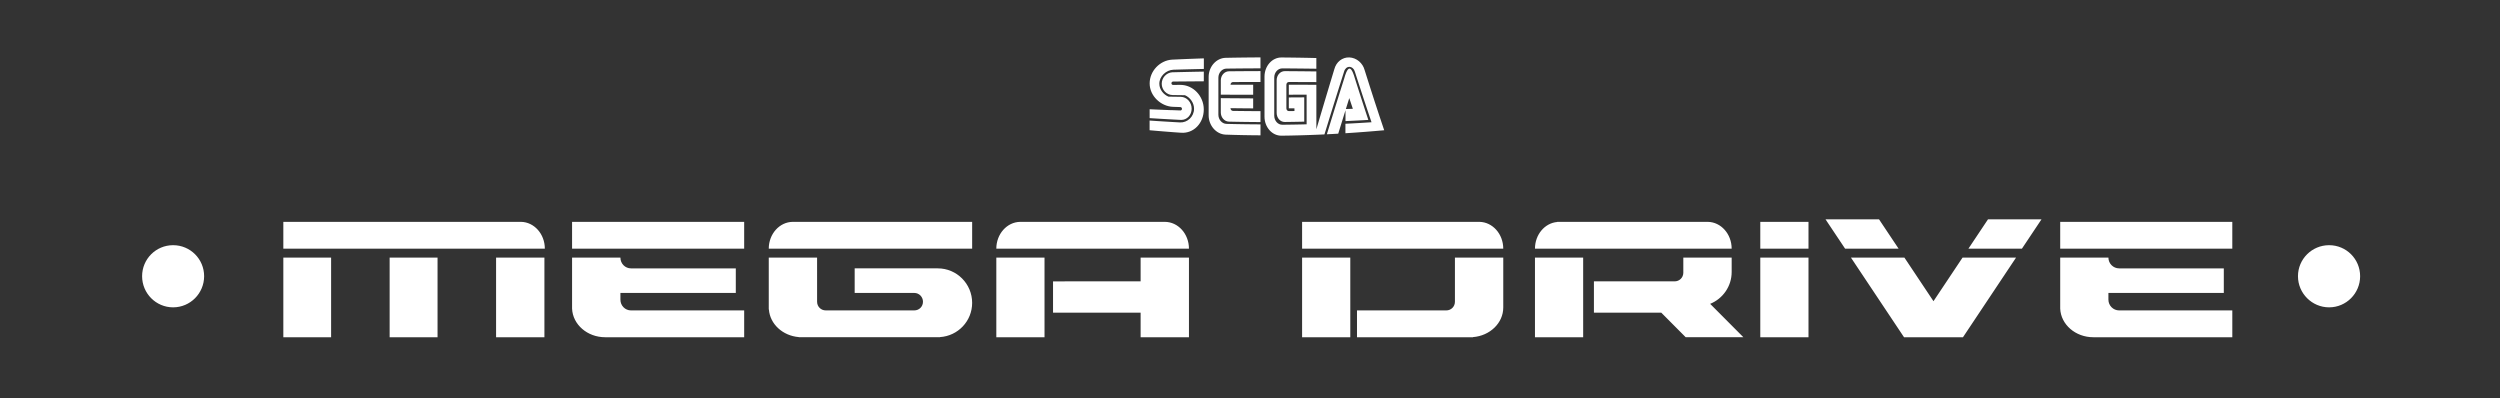 <?xml version="1.0" encoding="UTF-8" standalone="no"?>
<!-- Generator: Adobe Illustrator 16.0.3, SVG Export Plug-In . SVG Version: 6.00 Build 0)  -->

<svg
   xmlns:dc="http://purl.org/dc/elements/1.1/"
   xmlns:cc="http://creativecommons.org/ns#"
   xmlns:rdf="http://www.w3.org/1999/02/22-rdf-syntax-ns#"
   xmlns:svg="http://www.w3.org/2000/svg"
   xmlns="http://www.w3.org/2000/svg"
   xmlns:sodipodi="http://sodipodi.sourceforge.net/DTD/sodipodi-0.dtd"
   xmlns:inkscape="http://www.inkscape.org/namespaces/inkscape"
   version="1.1"
   id="Layer_1"
   sodipodi:docname="megadrive.svg"
   inkscape:version="0.91 r13725"
   x="0px"
   y="0px"
   width="566.932px"
   height="90.32px"
   viewBox="0 0 566.932 90.32"
   enable-background="new 0 0 566.932 90.32"
   xml:space="preserve"><rect x="0" y="0" width="566.932" height="90.32" fill="#333333" stroke="none"/><defs
     id="defs51" /><sodipodi:namedview
     inkscape:snap-nodes="false"
     inkscape:snap-global="false"
     inkscape:current-layer="layer3"
     inkscape:window-maximized="1"
     inkscape:window-y="-8"
     inkscape:window-x="-8"
     inkscape:window-height="961"
     inkscape:window-width="1280"
     inkscape:pageshadow="2"
     inkscape:pageopacity="0"
     inkscape:cy="130.36275"
     inkscape:cx="264.56538"
     inkscape:zoom="1.4142136"
     showgrid="false"
     guidetolerance="10"
     gridtolerance="10"
     objecttolerance="10"
     borderopacity="1"
     bordercolor="#666666"
     pagecolor="#ffffff"
     id="namedview5809" /><g
     id="g4"><g
       id="layer3"
       inkscape:groupmode="layer"
       inkscape:label="Calquefondnoir"><g
         id="g7132" /><g
         id="g7132-3"
         transform="matrix(-1,0,0,1,572.246,1.3299167e-4)" /></g><g
       id="layer4"
       inkscape:groupmode="layer"
       inkscape:label="Calque fondgris"><g
         id="g7132-3-9"
         transform="matrix(-0.786,0,0,0.786,465.596,16.799)" /><linearGradient
         id="path6288-1-5-9-9_1_"
         gradientUnits="userSpaceOnUse"
         x1="284.45"
         y1="-415.988"
         x2="284.45"
         y2="-475.994"
         gradientTransform="matrix(1 0 0 -1 -0.135 -389.255)"><stop
           offset="0"
           style="stop-color:#F1F3F2"
           id="stop13" /><stop
           offset="0.194"
           style="stop-color:#A4B5D3"
           id="stop15" /><stop
           offset="0.586"
           style="stop-color:#F1F3F2"
           id="stop17" /><stop
           offset="0.6"
           style="stop-color:#5878B5"
           id="stop19" /><stop
           offset="1"
           style="stop-color:#F1F3F2"
           id="stop21" /></linearGradient><linearGradient
         id="path7243_1_"
         gradientUnits="userSpaceOnUse"
         x1="1.764"
         y1="261.543"
         x2="1.764"
         y2="259.414"
         gradientTransform="matrix(2.512 0 0 -12.447 281.807 3263.649)"><stop
           offset="0"
           style="stop-color:#F1F3F2"
           id="stop25" /><stop
           offset="0.898"
           style="stop-color:#A4B5D3"
           id="stop27" /><stop
           offset="1"
           style="stop-color:#5878B5"
           id="stop29" /></linearGradient></g><g
       id="layer7"
       inkscape:groupmode="layer"
       inkscape:label="fond test" /><g
       id="path16-1"
       inkscape:connector-curvature="0"><path
         fill="#0F0E43"
         d="M302.592,15.683c-0.369,1.215-0.74,2.438-1.108,3.667c-0.371,1.229-0.742,2.465-1.112,3.708    C300,24.3,299.63,25.546,299.259,26.8c-0.369,1.253-0.74,2.511-1.111,3.772c0.186-0.008,0.367-0.016,0.552-0.021    c0.183-0.008,0.364-0.016,0.55-0.022c0.183-0.009,0.364-0.017,0.548-0.025c0.184-0.008,0.367-0.017,0.551-0.024    c0.372-1.212,0.743-2.419,1.114-3.62c0.372-1.199,0.743-2.396,1.114-3.583c0.371-1.188,0.742-2.369,1.112-3.543    c0.371-1.174,0.742-2.341,1.113-3.5c0.04-0.158,0.103-0.308,0.18-0.438c0.078-0.132,0.173-0.248,0.278-0.343    c0.107-0.097,0.229-0.171,0.354-0.221c0.132-0.049,0.269-0.073,0.412-0.069c0.146,0.005,0.284,0.038,0.414,0.096    c0.129,0.057,0.252,0.139,0.356,0.239c0.107,0.101,0.204,0.221,0.281,0.354c0.078,0.133,0.138,0.283,0.18,0.44    c0.313,0.979,0.629,1.953,0.943,2.919c0.313,0.967,0.628,1.927,0.94,2.879c0.313,0.953,0.629,1.899,0.942,2.839    c0.313,0.938,0.629,1.869,0.942,2.794c-0.492,0.03-0.986,0.063-1.479,0.093c-0.492,0.03-0.984,0.061-1.479,0.089    c-0.492,0.027-0.984,0.056-1.479,0.083c-0.492,0.025-0.986,0.052-1.479,0.076c0,0.181,0,0.358,0,0.539c0,0.18,0,0.356,0,0.537    c0,0.179,0,0.357,0,0.538c0,0.18,0,0.358,0,0.539c0.733-0.047,1.469-0.097,2.2-0.148c0.732-0.051,1.468-0.105,2.199-0.162    c0.732-0.057,1.467-0.116,2.198-0.178c0.73-0.062,1.465-0.125,2.196-0.19c-0.37-1.093-0.741-2.199-1.111-3.315    c-0.371-1.117-0.74-2.245-1.111-3.386c-0.371-1.14-0.742-2.291-1.11-3.451c-0.371-1.162-0.743-2.333-1.114-3.517    c-0.106-0.392-0.271-0.757-0.485-1.093c-0.217-0.333-0.479-0.632-0.781-0.887c-0.301-0.253-0.641-0.46-1.006-0.609    c-0.364-0.15-0.758-0.24-1.166-0.259c-0.405-0.019-0.797,0.037-1.162,0.158c-0.362,0.119-0.7,0.303-1.002,0.539    c-0.299,0.237-0.563,0.526-0.776,0.858C302.866,14.906,302.7,15.28,302.592,15.683L302.592,15.683L302.592,15.683L302.592,15.683    L302.592,15.683z M305.206,24.725c0.063-0.207,0.129-0.415,0.192-0.622c0.064-0.207,0.13-0.414,0.194-0.62    c0.063-0.206,0.128-0.413,0.192-0.619c0.063-0.206,0.13-0.412,0.194-0.617c0.066,0.204,0.136,0.407,0.203,0.608    c0.067,0.204,0.136,0.406,0.202,0.607c0.068,0.202,0.136,0.404,0.204,0.606c0.066,0.201,0.135,0.403,0.202,0.604    c-0.132,0.005-0.265,0.009-0.396,0.013c-0.133,0.004-0.267,0.01-0.398,0.014s-0.266,0.008-0.396,0.012    S305.338,24.721,305.206,24.725z M304.88,17.639c-0.332,1.044-0.664,2.096-0.996,3.151c-0.331,1.059-0.663,2.12-0.994,3.188    c-0.332,1.067-0.664,2.144-0.998,3.222c-0.33,1.079-0.662,2.163-0.994,3.25c0.216-0.012,0.429-0.021,0.645-0.032    c0.214-0.011,0.428-0.021,0.642-0.032c0.216-0.013,0.431-0.022,0.646-0.036c0.214-0.013,0.428-0.023,0.643-0.037    c0.138-0.446,0.274-0.893,0.412-1.336c0.139-0.444,0.273-0.89,0.413-1.331c0.136-0.441,0.272-0.884,0.409-1.323    c0.137-0.44,0.272-0.881,0.412-1.319c0,0.206,0,0.411,0,0.616c0,0.206,0,0.411,0,0.616c0,0.204,0,0.409,0,0.614s0,0.411,0,0.616    c0.433-0.021,0.862-0.041,1.296-0.063c0.431-0.021,0.862-0.043,1.293-0.065c0.432-0.022,0.862-0.046,1.294-0.069    s0.861-0.048,1.294-0.073c-0.257-0.774-0.513-1.555-0.771-2.339c-0.257-0.783-0.513-1.572-0.77-2.365    c-0.256-0.794-0.513-1.593-0.769-2.396c-0.259-0.804-0.515-1.609-0.771-2.423c-0.039-0.135-0.097-0.334-0.172-0.557    c-0.073-0.225-0.164-0.471-0.267-0.7c-0.104-0.229-0.216-0.444-0.341-0.604c-0.121-0.158-0.254-0.26-0.392-0.265    c-0.138-0.004-0.271,0.09-0.395,0.242c-0.122,0.153-0.237,0.362-0.34,0.591c-0.103,0.229-0.189,0.475-0.266,0.697    C304.975,17.302,304.917,17.502,304.88,17.639L304.88,17.639L304.88,17.639L304.88,17.639L304.88,17.639L304.88,17.639    L304.88,17.639L304.88,17.639L304.88,17.639z M290.797,15.507c0.645,0.003,1.285,0.007,1.93,0.012    c0.644,0.005,1.283,0.012,1.928,0.019c0.643,0.006,1.284,0.015,1.928,0.021c0.645,0.008,1.285,0.019,1.929,0.026    c0-0.201-0.001-0.403-0.001-0.606c0-0.201,0-0.403,0-0.606s0-0.404,0-0.607c-0.001-0.203-0.001-0.404,0-0.607    c-0.658-0.017-1.315-0.031-1.975-0.045c-0.657-0.015-1.314-0.025-1.976-0.036c-0.655-0.011-1.313-0.021-1.973-0.026    c-0.659-0.009-1.315-0.015-1.976-0.02c-0.531-0.003-1.039,0.115-1.5,0.334c-0.463,0.217-0.877,0.534-1.226,0.928    c-0.351,0.394-0.632,0.861-0.827,1.382c-0.193,0.52-0.303,1.091-0.303,1.688c0,0.758,0,1.515,0,2.272c0,0.757,0,1.515,0,2.271    s0,1.515,0,2.272c0,0.757,0,1.516,0,2.271c-0.001,0.6,0.107,1.169,0.303,1.688c0.195,0.521,0.479,0.986,0.828,1.379    c0.348,0.392,0.762,0.708,1.227,0.925c0.459,0.217,0.969,0.333,1.5,0.326c0.658-0.008,1.316-0.02,1.977-0.03    c0.658-0.014,1.315-0.028,1.976-0.046c0.658-0.019,1.314-0.038,1.975-0.061c0.657-0.021,1.314-0.048,1.976-0.074    c0-0.944,0-1.89,0-2.834c-0.002-0.944-0.002-1.891-0.003-2.834c0.001-0.944,0-1.89,0-2.833s-0.001-1.89-0.001-2.833    c-0.521-0.001-1.041-0.002-1.563-0.002c-0.521-0.001-1.039-0.002-1.562-0.003c-0.52,0-1.039-0.001-1.559-0.001    c-0.521,0-1.041-0.001-1.563-0.001c0,0.188,0,0.377,0,0.564c0,0.188,0,0.377,0,0.565c0,0.188,0,0.378,0,0.565    c0.002,0.188,0,0.377,0,0.564c0.336,0,0.675-0.002,1.011-0.003s0.674-0.002,1.011-0.004c0.336-0.001,0.672-0.002,1.008-0.004    s0.672-0.004,1.008-0.006c0.001,0.562,0.001,1.122,0.001,1.683c0.001,0.562,0,1.121,0,1.683c0,0.561,0.001,1.121,0.001,1.681    c0,0.562,0.001,1.121,0.001,1.683c-0.459,0.013-0.916,0.022-1.376,0.033c-0.46,0.01-0.919,0.02-1.378,0.026    s-0.917,0.016-1.377,0.021c-0.459,0.007-0.918,0.013-1.377,0.018c-0.254,0.003-0.495-0.053-0.715-0.154    c-0.222-0.104-0.418-0.253-0.582-0.438c-0.165-0.187-0.302-0.408-0.394-0.654c-0.094-0.247-0.146-0.52-0.146-0.804    c0-0.724,0-1.446,0-2.168c0.001-0.724,0-1.445,0-2.168c0-0.724,0-1.446,0-2.17c0.001-0.723,0.001-1.445,0.001-2.168    c0-0.283,0.049-0.557,0.143-0.803c0.092-0.247,0.229-0.469,0.394-0.654c0.166-0.188,0.36-0.337,0.582-0.44    C290.301,15.562,290.542,15.504,290.797,15.507z M292.268,22.099c0,0.206,0,0.412,0,0.618c0,0.205,0,0.411,0,0.617    s0,0.412,0,0.618s0,0.412,0,0.619c0.106-0.001,0.215-0.002,0.321-0.003s0.214-0.001,0.32-0.003    c0.105-0.001,0.215-0.002,0.32-0.003s0.214-0.001,0.318-0.003c0,0.053,0.001,0.104,0,0.153c0,0.053,0.001,0.104,0.001,0.154    s0,0.104,0,0.152c0,0.054,0,0.104,0,0.155c-0.105,0.001-0.213,0.003-0.319,0.004c-0.105,0.001-0.215,0.002-0.32,0.003    c-0.106,0.001-0.214,0.002-0.32,0.003s-0.215,0.002-0.321,0.003c-0.076,0.001-0.147-0.017-0.215-0.047    c-0.066-0.029-0.126-0.076-0.177-0.131c-0.05-0.057-0.088-0.122-0.119-0.196c-0.026-0.073-0.042-0.153-0.042-0.239    c0-0.446,0-0.894,0-1.34s0-0.894-0.001-1.34c0-0.445,0-0.894,0-1.34c0-0.445,0-0.894,0-1.34c0.001-0.085,0.017-0.166,0.042-0.239    c0.03-0.073,0.068-0.141,0.119-0.196s0.109-0.102,0.177-0.133c0.065-0.03,0.138-0.049,0.216-0.048    c0.521,0.001,1.039,0.002,1.56,0.003c0.521,0,1.039,0.002,1.563,0.004c0.521,0.002,1.039,0.004,1.562,0.006    c0.521,0.002,1.039,0.004,1.56,0.007c0-0.202,0-0.403,0-0.605s0.001-0.403,0-0.605c0-0.203,0.001-0.405,0-0.606    c0-0.202,0-0.404,0-0.604c-0.597-0.009-1.191-0.016-1.791-0.021c-0.597-0.007-1.191-0.014-1.788-0.019s-1.192-0.011-1.791-0.015    c-0.597-0.004-1.191-0.008-1.789-0.012c-0.254-0.001-0.496,0.057-0.716,0.159c-0.22,0.104-0.418,0.254-0.585,0.439    c-0.167,0.187-0.301,0.407-0.395,0.655c-0.094,0.245-0.146,0.519-0.146,0.802c0,0.619,0,1.238,0,1.856c0,0.62,0,1.239,0,1.859    c-0.001,0.619-0.001,1.238,0,1.858c0.001,0.619,0,1.237,0,1.857c0,0.285,0.053,0.557,0.146,0.803    c0.094,0.247,0.228,0.468,0.395,0.653c0.168,0.187,0.366,0.335,0.586,0.438c0.221,0.103,0.463,0.157,0.717,0.154    c0.367-0.004,0.733-0.009,1.104-0.014c0.365-0.006,0.733-0.011,1.103-0.018c0.367-0.007,0.733-0.014,1.103-0.021    c0.367-0.007,0.735-0.016,1.104-0.023c0-0.459,0-0.917-0.001-1.377c0-0.459,0-0.919,0-1.378s0-0.918,0-1.378    c-0.001-0.459,0-0.918-0.001-1.377c-0.291,0.002-0.582,0.003-0.873,0.005c-0.289,0.002-0.582,0.003-0.871,0.005    c-0.291,0.003-0.582,0.004-0.873,0.005S292.559,22.098,292.268,22.099L292.268,22.099L292.268,22.099L292.268,22.099    L292.268,22.099z M278.13,15.557c0.644-0.008,1.285-0.017,1.929-0.021c0.644-0.007,1.284-0.013,1.928-0.019    c0.643-0.004,1.285-0.008,1.928-0.012c0.643-0.003,1.283-0.005,1.927-0.006c0-0.207,0-0.414,0-0.621s0-0.412,0-0.619    s0-0.413,0-0.621c0-0.207,0-0.414,0-0.62c-0.657,0.002-1.315,0.006-1.974,0.011c-0.657,0.005-1.315,0.012-1.973,0.021    c-0.658,0.008-1.315,0.017-1.975,0.027s-1.314,0.022-1.975,0.037c-0.531,0.011-1.039,0.144-1.5,0.369    c-0.461,0.227-0.875,0.548-1.224,0.938c-0.35,0.392-0.632,0.854-0.825,1.361c-0.195,0.509-0.307,1.063-0.306,1.646    c0,0.729,0,1.455,0,2.184s0,1.454-0.001,2.183c0,0.728,0,1.455,0,2.183c0,0.729,0,1.455-0.001,2.183    c0,0.583,0.108,1.14,0.304,1.649c0.193,0.514,0.478,0.979,0.825,1.375c0.349,0.396,0.765,0.727,1.226,0.958    c0.459,0.232,0.967,0.372,1.5,0.391c0.658,0.021,1.315,0.042,1.976,0.061c0.658,0.019,1.315,0.032,1.976,0.046    c0.656,0.013,1.314,0.023,1.975,0.031c0.658,0.009,1.316,0.015,1.975,0.019c0-0.207,0-0.414,0-0.619c0-0.207,0-0.414,0-0.62    c0-0.207,0.002-0.414,0.002-0.62c0-0.207,0-0.413,0-0.62c-0.644-0.002-1.285-0.007-1.929-0.014    c-0.644-0.006-1.287-0.015-1.929-0.024c-0.643-0.009-1.285-0.021-1.928-0.033c-0.645-0.014-1.287-0.028-1.93-0.045    c-0.253-0.007-0.492-0.07-0.713-0.18c-0.22-0.108-0.418-0.263-0.584-0.449c-0.166-0.188-0.3-0.411-0.393-0.655    c-0.094-0.244-0.146-0.512-0.146-0.792c0-0.701,0-1.401,0.001-2.104c0-0.701,0-1.401,0-2.104c0.001-0.701,0.001-1.401,0.001-2.104    s0.001-1.4,0-2.103c0-0.279,0.053-0.546,0.146-0.79c0.093-0.242,0.228-0.463,0.394-0.647c0.166-0.188,0.363-0.337,0.583-0.442    C277.635,15.619,277.877,15.561,278.13,15.557L278.13,15.557L278.13,15.557L278.13,15.557L278.13,15.557z M284.184,21.486    c0-0.189,0-0.379,0-0.567c0-0.189,0-0.379,0.002-0.566c0-0.188,0-0.379,0-0.567s0-0.378,0-0.566c-0.43,0-0.855,0-1.285,0    s-0.856,0.001-1.285,0.001c-0.428,0-0.855,0.001-1.283,0.001s-0.855,0-1.285,0.001c0-0.085,0.016-0.165,0.042-0.238    c0.028-0.073,0.069-0.139,0.119-0.194c0.05-0.057,0.108-0.102,0.175-0.132c0.066-0.031,0.141-0.05,0.215-0.051    c0.521-0.001,1.04-0.002,1.561-0.004c0.521,0,1.041-0.001,1.562-0.003c0.521,0,1.04-0.001,1.562-0.002    c0.521,0,1.039-0.001,1.561-0.001c-0.001-0.206-0.001-0.413-0.001-0.618c0.001-0.207,0.001-0.413,0.001-0.62    c0-0.206,0-0.412,0-0.618s0-0.412,0-0.618c-0.597,0.001-1.191,0.002-1.789,0.005c-0.597,0.002-1.191,0.006-1.79,0.01    c-0.597,0.004-1.192,0.007-1.791,0.013c-0.597,0.004-1.192,0.011-1.788,0.017c-0.254,0.003-0.494,0.063-0.715,0.167    c-0.22,0.104-0.417,0.256-0.583,0.441c-0.167,0.188-0.301,0.404-0.394,0.647c-0.094,0.243-0.146,0.511-0.146,0.79    c0,0.271,0,0.541,0,0.813c0,0.271,0,0.541,0,0.812s0,0.541,0,0.813c0,0.271,0,0.54,0,0.812c0.612,0.004,1.226,0.009,1.835,0.011    c0.611,0.003,1.225,0.006,1.834,0.009c0.611,0.003,1.225,0.004,1.836,0.006C282.962,21.483,283.572,21.485,284.184,21.486    L284.184,21.486L284.184,21.486L284.184,21.486L284.184,21.486z M284.184,22.312c0,0.188,0,0.379,0,0.567c0,0.189,0,0.379,0,0.567    s0.002,0.378,0,0.567c0,0.188,0.002,0.378,0,0.565c-0.429-0.002-0.855-0.004-1.285-0.008c-0.429-0.003-0.855-0.008-1.283-0.012    s-0.856-0.009-1.285-0.014c-0.428-0.005-0.855-0.01-1.285-0.016c0,0.085,0.016,0.165,0.042,0.238    c0.028,0.074,0.069,0.142,0.119,0.197c0.049,0.056,0.108,0.103,0.175,0.134c0.066,0.032,0.141,0.051,0.215,0.052    c0.521,0.007,1.04,0.014,1.561,0.02c0.521,0.007,1.041,0.012,1.563,0.017c0.52,0.005,1.04,0.009,1.563,0.012    c0.52,0.003,1.039,0.005,1.561,0.007c0,0.206,0,0.413,0,0.619s0,0.412,0,0.618s0,0.412,0,0.618s0,0.412,0,0.619    c-0.597-0.002-1.191-0.007-1.79-0.012c-0.598-0.005-1.192-0.012-1.791-0.02c-0.598-0.009-1.192-0.02-1.791-0.028    c-0.597-0.01-1.192-0.022-1.79-0.037c-0.253-0.006-0.492-0.068-0.713-0.177c-0.22-0.108-0.417-0.264-0.583-0.45    c-0.166-0.188-0.3-0.408-0.394-0.653c-0.092-0.245-0.145-0.514-0.145-0.793c0-0.271,0-0.541,0-0.812s0-0.541,0-0.812    c0-0.271,0-0.542,0-0.813s0-0.542,0-0.813c0.612,0.006,1.225,0.012,1.835,0.017c0.611,0.005,1.224,0.009,1.834,0.013    c0.612,0.003,1.226,0.008,1.835,0.011C282.961,22.308,283.572,22.311,284.184,22.312L284.184,22.312L284.184,22.312    L284.184,22.312L284.184,22.312L284.184,22.312L284.184,22.312L284.184,22.312L284.184,22.312z M265.324,24.97    c-0.385-0.016-0.771-0.03-1.155-0.045c-0.386-0.017-0.771-0.032-1.153-0.049c-0.388-0.016-0.771-0.032-1.156-0.049    c-0.383-0.017-0.771-0.034-1.154-0.051c0,0.167,0,0.335,0,0.503s0,0.335,0,0.503s0,0.335,0,0.503s0,0.335,0,0.502    c0.588,0.038,1.176,0.074,1.763,0.109c0.587,0.036,1.177,0.07,1.765,0.104c0.588,0.034,1.176,0.066,1.764,0.098    s1.176,0.063,1.764,0.091c0.008,0,0.016,0.001,0.021,0.001c0.009,0,0.016,0.001,0.022,0.001s0.017,0,0.022,0.002    c0.008,0,0.016,0.001,0.023,0.001c0.33,0.003,0.646-0.063,0.93-0.188c0.285-0.127,0.543-0.31,0.758-0.538    c0.216-0.229,0.389-0.507,0.509-0.813c0.12-0.308,0.188-0.646,0.188-1.006c0-0.365-0.069-0.716-0.194-1.036    c-0.125-0.319-0.306-0.609-0.53-0.854c-0.223-0.244-0.488-0.44-0.785-0.579c-0.296-0.138-0.621-0.216-0.964-0.222    c-0.231-0.003-0.464-0.006-0.694-0.01c-0.232-0.003-0.465-0.007-0.696-0.011c-0.232-0.003-0.464-0.007-0.696-0.01    c-0.23-0.003-0.463-0.007-0.693-0.012c-0.281-0.114-0.553-0.272-0.801-0.467c-0.248-0.193-0.472-0.421-0.66-0.676    c-0.189-0.255-0.346-0.536-0.453-0.836c-0.105-0.299-0.166-0.617-0.166-0.947c0-0.424,0.097-0.831,0.268-1.204    c0.171-0.371,0.415-0.709,0.712-0.999c0.297-0.288,0.646-0.525,1.024-0.695c0.38-0.169,0.789-0.271,1.207-0.283    c0.574-0.019,1.146-0.033,1.721-0.05c0.574-0.017,1.146-0.031,1.721-0.046c0.574-0.016,1.146-0.028,1.721-0.041    c0.574-0.014,1.146-0.025,1.722-0.037c0-0.199,0-0.397,0-0.599c0-0.198,0-0.398,0-0.6c0-0.199,0-0.398,0-0.599    c0-0.201,0-0.398,0-0.601c-0.597,0.02-1.193,0.039-1.79,0.062c-0.596,0.021-1.193,0.044-1.79,0.067    c-0.597,0.022-1.192,0.048-1.79,0.075c-0.598,0.025-1.193,0.053-1.789,0.082c-0.709,0.033-1.383,0.218-1.997,0.514    c-0.612,0.297-1.167,0.707-1.631,1.196c-0.465,0.489-0.84,1.059-1.101,1.682c-0.26,0.622-0.402,1.299-0.402,2.003    c0,0.707,0.154,1.381,0.432,1.998c0.276,0.617,0.676,1.181,1.163,1.661c0.486,0.48,1.063,0.882,1.692,1.167    c0.632,0.287,1.316,0.458,2.025,0.481c0-0.002,0-0.004,0-0.006s0-0.005,0-0.007c0-0.003,0-0.005,0-0.008c0-0.001,0-0.003,0-0.005    c0,0.002,0.002,0.004,0.004,0.006s0.002,0.004,0.004,0.008c0,0.002,0.002,0.004,0.004,0.006c0,0.002,0.002,0.004,0.002,0.006    c0.137,0.005,0.271,0.01,0.41,0.014c0.135,0.004,0.271,0.009,0.407,0.013c0.138,0.005,0.273,0.009,0.41,0.013    c0.136,0.005,0.272,0.01,0.409,0.014c0.049,0.001,0.098,0.014,0.141,0.033c0.043,0.021,0.084,0.051,0.116,0.085    c0.033,0.036,0.062,0.079,0.079,0.125c0.02,0.047,0.029,0.099,0.029,0.152c0,0.053-0.012,0.104-0.03,0.149    c-0.021,0.045-0.045,0.087-0.079,0.12s-0.072,0.062-0.117,0.079c-0.043,0.019-0.091,0.026-0.141,0.024    c-0.195-0.008-0.391-0.015-0.586-0.021c-0.195-0.009-0.391-0.016-0.586-0.022c-0.195-0.006-0.391-0.014-0.586-0.021    C265.714,24.986,265.52,24.977,265.324,24.97L265.324,24.97L265.324,24.97L265.324,24.97L265.324,24.97L265.324,24.97    L265.324,24.97L265.324,24.97L265.324,24.97z M268.359,18.473c0.387-0.003,0.771-0.007,1.158-0.011    c0.387-0.003,0.771-0.006,1.157-0.009c0.388-0.003,0.772-0.006,1.159-0.009c0.385-0.003,0.771-0.007,1.158-0.009    c0-0.184,0-0.365,0-0.548c0-0.184,0-0.367,0-0.55s0-0.366,0-0.549c0-0.182,0-0.365,0-0.548c-0.59,0.01-1.178,0.021-1.766,0.031    c-0.591,0.012-1.18,0.022-1.768,0.036c-0.589,0.014-1.178,0.025-1.766,0.041c-0.59,0.016-1.178,0.028-1.767,0.044    c-0.008,0-0.016,0.001-0.022,0c-0.008,0-0.017,0-0.023,0.001c-0.008,0-0.016,0-0.023,0c-0.006,0-0.017,0-0.022,0    c-0.331,0.021-0.646,0.108-0.933,0.251c-0.285,0.143-0.541,0.337-0.756,0.569c-0.215,0.233-0.39,0.507-0.51,0.81    c-0.119,0.299-0.186,0.623-0.186,0.966c0,0.352,0.068,0.684,0.193,0.986s0.308,0.578,0.53,0.811    c0.226,0.231,0.491,0.421,0.788,0.555c0.296,0.132,0.623,0.209,0.965,0.214c0.232,0.002,0.465,0.006,0.696,0.008    c0.231,0.003,0.463,0.006,0.694,0.009s0.465,0.006,0.697,0.008c0.23,0.002,0.463,0.005,0.693,0.008    c0.281,0.117,0.553,0.28,0.799,0.481c0.248,0.2,0.473,0.439,0.661,0.708s0.345,0.565,0.45,0.884    c0.105,0.317,0.166,0.657,0.166,1.006c0,0.45-0.098,0.876-0.268,1.259c-0.17,0.384-0.416,0.723-0.711,1.004    c-0.298,0.278-0.646,0.499-1.025,0.644c-0.381,0.145-0.791,0.212-1.209,0.188c-0.572-0.031-1.145-0.063-1.717-0.097    c-0.572-0.032-1.146-0.066-1.718-0.104c-0.573-0.034-1.146-0.071-1.718-0.108c-0.57-0.038-1.145-0.076-1.716-0.116    c0,0.184,0,0.366,0,0.55s0,0.366,0,0.549c0,0.184,0,0.367,0,0.55s0,0.365,0,0.549c0.595,0.054,1.19,0.105,1.784,0.155    c0.596,0.052,1.19,0.101,1.787,0.146c0.595,0.049,1.19,0.095,1.785,0.139c0.597,0.044,1.191,0.087,1.789,0.128    c0.707,0.05,1.383-0.061,1.998-0.3c0.614-0.242,1.17-0.616,1.635-1.096c0.465-0.479,0.843-1.063,1.104-1.721    c0.262-0.658,0.404-1.391,0.405-2.162c0-0.771-0.155-1.511-0.433-2.182c-0.277-0.672-0.676-1.274-1.164-1.78    c-0.486-0.504-1.063-0.909-1.694-1.188c-0.632-0.279-1.318-0.429-2.027-0.425c0,0.002,0,0.004,0,0.008c0,0.002,0,0.006,0,0.008    c0,0.003,0,0.005,0,0.007c0,0.003,0,0.006,0,0.009c-0.001-0.002-0.003-0.005-0.004-0.008c-0.001-0.002-0.003-0.005-0.004-0.007    c-0.002-0.002-0.004-0.005-0.005-0.007s-0.004-0.006-0.004-0.008c-0.137,0-0.271,0.001-0.409,0.001    c-0.136,0.001-0.271,0.001-0.408,0.002c-0.136,0-0.272,0.002-0.407,0.002c-0.138,0.001-0.272,0.001-0.408,0.002    c-0.051,0-0.102-0.01-0.146-0.028c-0.044-0.02-0.083-0.046-0.114-0.08c-0.033-0.033-0.061-0.075-0.078-0.121    c-0.019-0.047-0.028-0.096-0.028-0.149c0-0.052,0.01-0.102,0.028-0.146c0.019-0.046,0.045-0.087,0.078-0.122    c0.031-0.035,0.07-0.063,0.114-0.083c0.043-0.021,0.093-0.031,0.144-0.031c0.195-0.002,0.391-0.005,0.584-0.007    c0.195-0.002,0.392-0.004,0.586-0.006c0.195-0.003,0.391-0.006,0.586-0.008C267.97,18.477,268.166,18.475,268.359,18.473    L268.359,18.473L268.359,18.473L268.359,18.473L268.359,18.473L268.359,18.473L268.359,18.473L268.359,18.473L268.359,18.473z"
         id="path37"
         style="fill:#ffffff;fill-opacity:1" /></g><linearGradient
       id="rect7344_1_"
       gradientUnits="userSpaceOnUse"
       x1="284.853"
       y1="-415.7"
       x2="284.853"
       y2="-480.576"
       gradientTransform="matrix(1 0 0 -1 -1.135 -390.255)"><stop
         offset="0"
         style="stop-color:#F1F3F2"
         id="stop40" /><stop
         offset="0.194"
         style="stop-color:#A4B5D3"
         id="stop42" /><stop
         offset="0.586"
         style="stop-color:#F1F3F2"
         id="stop44" /><stop
         offset="0.6"
         style="stop-color:#5878B5"
         id="stop46" /><stop
         offset="1"
         style="stop-color:#F1F3F2"
         id="stop48" /></linearGradient><path
       id="rect7344"
       fill="url(#rect7344_1_)"
       d="M413.979,49.74l4.438,6.651h12.134l-4.438-6.651H413.979z M450.821,49.74   l-4.437,6.651h12.133l4.437-6.651H450.821z M64.252,50.311v6.082h53.917h5.385c0-3.322-2.405-6.025-5.385-6.082H64.252z    M129.731,50.311v6.082h39.027v-6.082H129.731z M179.783,50.311c-3.01,0.02-5.449,2.734-5.449,6.082h5.449h5.512h35.163v-6.082   h-40.644H179.783z M231.355,50.311c-2.996,0.037-5.418,2.747-5.418,6.082h5.418h5.512h27.115h5.64c0-3.357-2.457-6.082-5.479-6.082   c-0.057,0-0.104-0.002-0.158,0H231.355z M295.28,50.311v6.082h40.2h5.416c0-3.334-2.424-6.042-5.416-6.082H295.28z M353.126,50.311   v0.031c-2.818,0.248-5.037,2.855-5.037,6.051h5.037h5.893h20.115h2.598h8.901h2.06c0-3.335-2.422-6.045-5.416-6.082H353.126z    M399.186,50.311v6.082h10.931v-6.082H399.186z M467.198,50.311v6.082h39.028v-6.082H467.198z M39.257,55.601   c-3.891,0-7.032,3.143-7.032,7.033c0,3.89,3.142,7.063,7.032,7.063c3.892,0,7.033-3.174,7.033-7.063   C46.291,58.742,43.149,55.601,39.257,55.601z M528.18,55.601c-3.891,0-7.063,3.143-7.063,7.033c0,3.89,3.174,7.063,7.063,7.063   c3.891,0,7.033-3.174,7.033-7.063C535.212,58.742,532.069,55.601,528.18,55.601z M64.252,58.419v18.058h10.834V58.419H64.252z    M88.359,58.419v18.058h10.865V58.419H88.359z M112.498,58.419v18.058h10.96V58.419H112.498z M129.731,58.419v11.563   c0.146,3.611,3.46,6.494,7.508,6.494h31.52v-6.082H143.1c-1.345,0-2.407-1.096-2.407-2.438v-1.521h26.167v-5.574H143.1   c-1.345,0-2.407-1.097-2.407-2.439h-1.015L129.731,58.419L129.731,58.419z M174.334,58.419v11.753h0.031   c0.238,3.313,3.13,5.968,6.779,6.272v0.03h32.026v-0.03c4.069-0.265,7.286-3.623,7.286-7.763c0-4.312-3.48-7.823-7.793-7.823   c-0.042,0-0.084-0.002-0.126,0h-18.722v5.574h13.525c1.096,0,1.965,0.9,1.965,1.996s-0.869,1.964-1.965,1.964h-20.084   c-1.095,0-1.964-0.869-1.964-1.964V58.418L174.334,58.419L174.334,58.419z M225.938,58.419v18.058h10.93V58.419H225.938z    M258.662,58.419v5.387H238.8v7.097h19.862v5.574h10.961V58.419H258.662z M295.28,58.419v18.058h10.93V58.419H295.28z    M329.938,58.419v10.012c0,1.096-0.868,1.964-1.965,1.964H307.73v6.082h26.294v-0.03c3.842-0.293,6.875-3.183,6.875-6.717V58.419   H329.938z M348.088,58.419v18.058h10.93V58.419H348.088z M381.73,58.419v3.423c0,0.021,0.003,0.042,0,0.063   c-0.03,1.063-0.893,1.899-1.963,1.899h-2.407h-15.902v7.097h15.27l5.543,5.574h13.084l-7.539-7.57   c2.854-1.159,4.88-3.954,4.88-7.224v-3.264h-0.729L381.73,58.419L381.73,58.419z M399.186,58.419v18.058h10.931V58.419H399.186z    M419.745,58.419l12.037,18.058h1.235h10.896h1.236l12.036-18.058h-12.133l-6.59,9.885l-6.59-9.885H419.745z M467.198,58.419   v11.563c0.147,3.611,3.461,6.494,7.508,6.494h31.521v-6.082h-25.659c-1.343,0-2.439-1.096-2.439-2.438v-1.521h26.168v-5.574   h-23.729c-1.343,0-2.439-1.097-2.439-2.439L467.198,58.419L467.198,58.419z"
       style="fill:#ffffff;fill-opacity:1" /></g></svg>